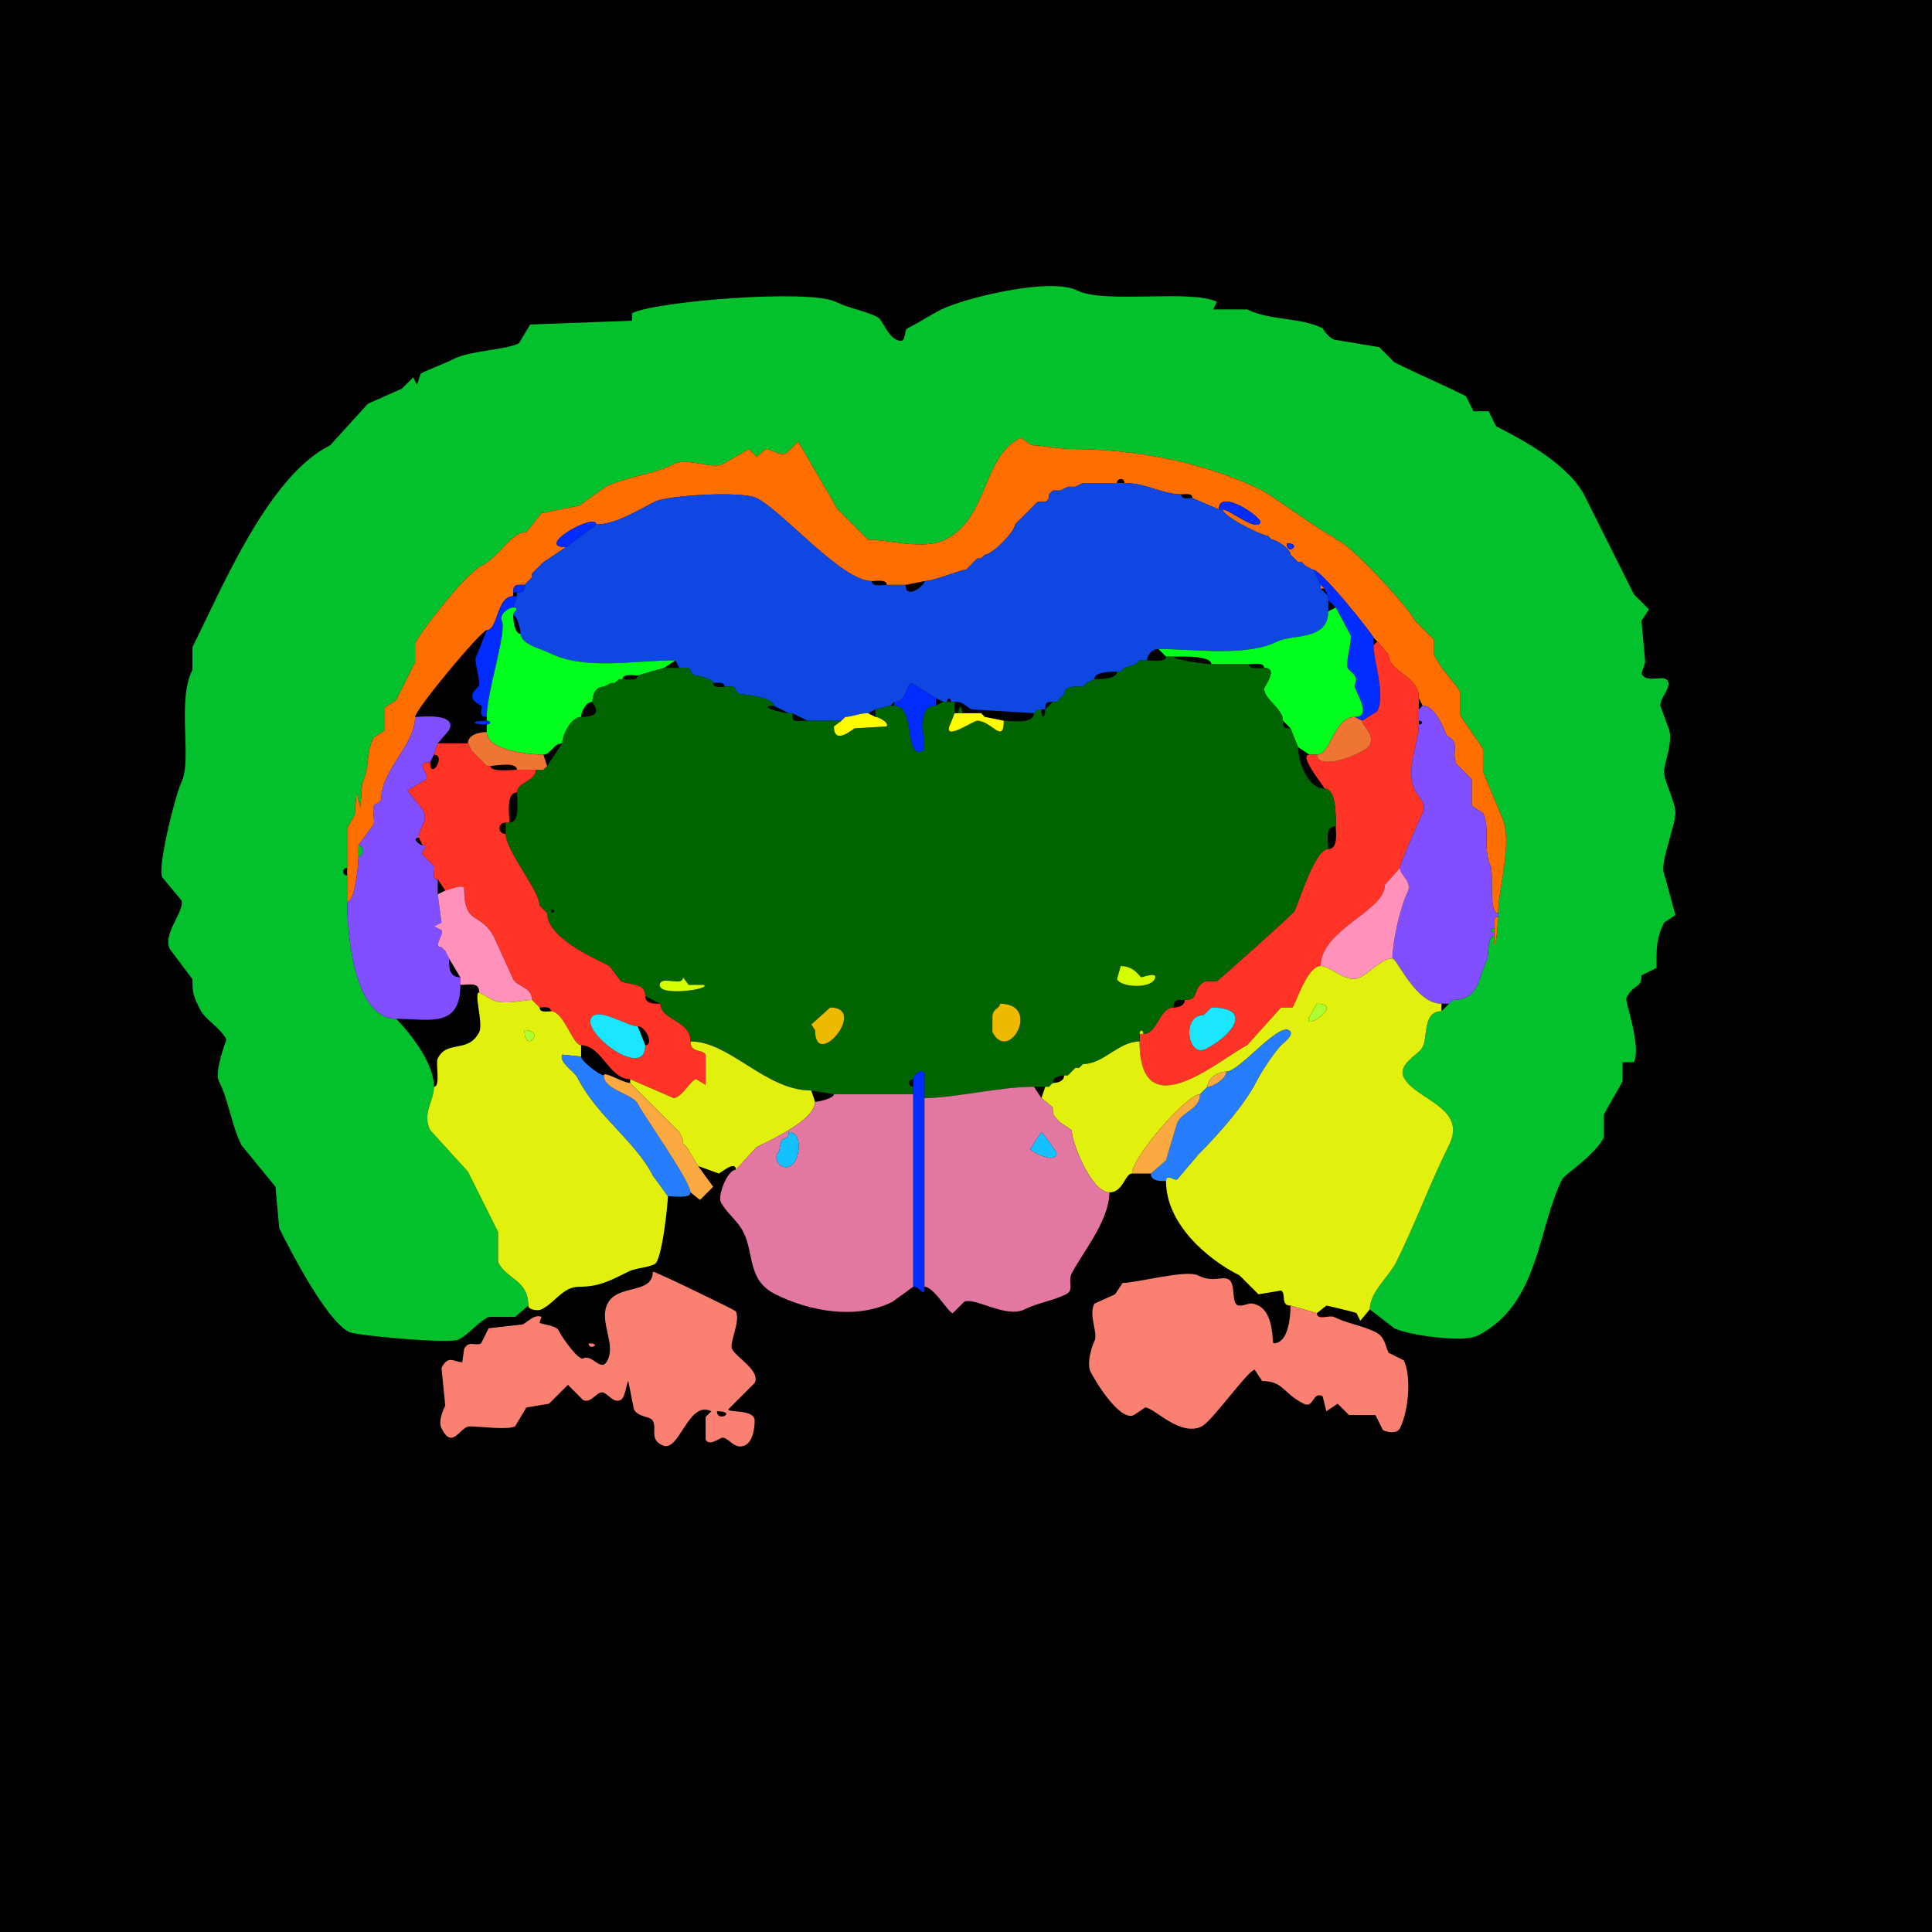 <?xml version="1.0" encoding="UTF-8"?>
<svg xmlns="http://www.w3.org/2000/svg" xmlns:xlink="http://www.w3.org/1999/xlink" width="430px" height="430px" viewBox="0 0 430 430" version="1.1">
<g id="surface1">
<rect x="0" y="0" width="430" height="430" style="fill:rgb(0%,0%,0%);fill-opacity:1;stroke:none;"/>
<path style=" stroke:none;fill-rule:nonzero;fill:rgb(1.176%,75.686%,17.647%);fill-opacity:1;" d="M 117.578 290.586 L 114.641 293.105 L 108.758 293.105 C 106.238 294.367 104.488 296.922 102.039 298.145 C 100.047 299.141 79.289 297.266 77.688 296.465 C 72.594 293.918 64.605 278.281 62.148 273.367 L 61.309 264.133 L 53.75 254.891 C 51.465 250.32 51.02 245.23 48.711 240.617 C 47.648 238.492 50.402 231.402 50.391 231.375 C 49.039 228.676 45.688 227.008 44.512 224.656 C 42.953 221.543 42.832 220.883 42.832 217.938 L 37.793 211.219 C 36.074 207.781 41.41 202.496 40.312 200.305 L 36.113 195.266 C 34.953 192.945 39.152 176.59 40.312 174.266 C 42.898 169.094 39.25 156.234 42.832 149.07 L 42.832 144.031 C 49.672 130.355 59.758 105.965 73.484 99.102 L 81.883 89.863 L 89.445 86.504 L 91.961 83.984 L 92.805 85.664 L 93.641 83.145 C 96.066 81.934 98.68 81.047 101.203 79.785 C 104.617 78.078 112.609 77.859 115.477 76.426 L 118 72.227 L 140.672 71.387 L 140.672 69.707 C 146.035 67.027 180.219 64.285 186.023 67.188 C 188.98 68.664 192.43 69.129 195.266 70.547 C 196.395 71.113 197.41 74.559 199.461 75.586 C 201.98 76.844 200.996 73.559 201.984 73.066 C 204.812 71.652 206.957 70.16 209.539 68.867 C 214.273 66.5 233.555 61.559 239.773 64.668 C 245.793 67.676 265.125 64.324 270.852 67.188 L 270.008 68.867 L 277.57 68.867 C 282.617 71.391 289.352 70.559 294.367 73.066 C 294.484 73.125 295.18 74.734 296.883 75.586 L 306.961 77.266 L 310.32 80.625 C 315.453 83.191 321.133 85.609 326.281 88.184 L 327.961 91.543 L 331.32 91.543 L 333 94.902 C 338.602 97.703 349.191 103.352 352.734 110.438 C 356.387 117.742 360.355 125.684 363.652 132.273 L 367.012 135.633 L 365.332 138.156 L 366.172 147.391 L 365.332 149.914 C 366.539 152.324 370.371 149.918 371.211 151.594 C 371.969 153.109 369.531 155.188 369.531 157.051 L 371.211 161.672 C 372.711 164.668 370.371 169.562 370.371 171.75 C 370.371 173.926 372.891 178.406 372.891 180.984 C 372.891 183.711 369.332 192.348 370.371 194.422 L 372.891 203.664 L 370.371 205.344 C 368.488 209.109 368.691 211.703 368.691 215.422 L 365.332 217.102 C 365.332 220.234 363.707 218.664 361.973 222.141 C 361.625 222.832 365.379 232.961 363.652 236.414 L 361.133 236.414 L 361.133 240.617 C 359.84 243.199 358.258 245.52 356.934 248.172 L 356.934 253.211 C 354.996 257.09 348.191 261.461 347.695 262.453 C 342.172 273.5 342.609 290.398 328.797 297.305 C 325.656 298.875 313.438 297.184 310.32 295.625 L 304.863 291.426 C 304.863 287.566 309.105 284.203 310.742 280.93 C 315.035 272.34 318.164 263.562 322.5 254.891 C 326.734 246.422 314.891 244.715 312.422 239.773 C 310.965 236.859 315.805 234.691 316.621 233.055 C 317.836 230.625 316.648 225.078 320.82 225.078 C 320.82 225.078 322.5 223.398 322.5 223.398 C 322.5 223.398 323.34 222.559 323.34 222.559 C 329.301 222.559 328.973 217.598 330.898 213.742 C 331.445 212.648 330.906 208.281 332.578 208.281 C 332.578 213.77 333.418 206.27 333.418 204.082 C 333.418 204.082 333.418 203.242 333.418 203.242 C 333.418 198.168 336.836 186.98 334.258 181.828 C 334.258 181.828 330.059 171.75 330.059 171.75 C 330.059 171.75 330.059 166.711 330.059 166.711 C 329.566 165.723 325.688 160.484 325.02 159.148 C 325.02 159.148 325.02 154.109 325.02 154.109 C 323.789 151.652 321.156 149.746 319.141 145.711 C 319.141 145.711 319.141 142.352 319.141 142.352 C 319.141 142.352 314.941 138.156 314.941 138.156 C 313.293 134.855 299.562 120.098 297.305 120.098 C 297.305 120.098 296.465 119.258 296.465 119.258 C 295.348 119.258 283.246 110.34 280.93 109.18 C 268.469 102.949 252.691 99.941 238.516 99.941 C 235.66 99.941 231.887 99.102 229.695 99.102 C 229.695 99.102 227.18 97.422 227.18 97.422 C 218.414 101.805 220.164 115.207 210.383 120.098 C 205.539 122.52 198.016 120.098 193.164 120.098 C 193.164 120.098 191.484 118.418 191.484 118.418 C 191.484 118.418 188.125 115.059 188.125 115.059 C 188.125 115.059 186.445 113.379 186.445 113.379 C 186.445 113.379 177.625 98.262 177.625 98.262 C 177.625 98.262 175.109 100.781 175.109 100.781 C 173.465 101.602 171.684 99.941 170.488 99.941 C 170.488 99.941 168.391 101.621 168.391 101.621 C 168.391 101.621 166.711 99.941 166.711 99.941 C 166.711 99.941 160.828 103.301 160.828 103.301 C 158.477 104.477 153.012 101.75 149.914 103.301 C 144.977 105.77 139.199 106.137 134.797 108.34 C 134.797 108.34 128.914 112.539 128.914 112.539 C 128.914 112.539 120.516 114.219 120.516 114.219 C 120.516 114.219 117.156 118.418 117.156 118.418 C 113.586 118.418 111.367 123.836 107.078 125.977 C 103.684 127.676 93.91 140.137 92.383 143.195 C 92.383 143.195 92.383 147.391 92.383 147.391 C 90.945 150.27 89.57 153.016 88.184 155.789 C 88.184 155.789 85.664 157.469 85.664 157.469 C 85.664 157.469 85.664 162.508 85.664 162.508 C 85.664 162.508 83.145 164.188 83.145 164.188 C 81.316 167.844 82.367 170.785 80.625 174.266 C 80.625 174.266 80.203 179.727 80.203 179.727 C 80.203 179.727 79.367 176.367 79.367 176.367 C 79.367 176.367 78.945 181.406 78.945 181.406 C 78.945 181.406 77.266 184.344 77.266 184.344 C 77.266 184.344 77.266 193.164 77.266 193.164 C 76.09 193.164 76.09 194.844 77.266 194.844 C 77.266 194.844 77.266 200.723 77.266 200.723 C 77.266 207.062 78.605 226.758 88.184 226.758 C 88.184 226.801 96.582 235.113 96.582 241.875 C 96.582 245.113 93.887 247.824 95.742 251.531 C 95.742 251.531 104.141 260.773 104.141 260.773 C 106.355 265.203 108.609 269.711 110.859 274.211 C 110.859 274.211 110.859 280.93 110.859 280.93 C 112.828 284.863 117.578 284.809 117.578 290.586 Z M 117.578 290.586 "/>
<path style=" stroke:none;fill-rule:evenodd;fill:rgb(100%,43.137%,0%);fill-opacity:1;" d="M 286.387 120.938 C 286.387 123.859 290.051 120.938 286.387 120.938 M 77.266 194.844 L 77.266 200.723 C 79.102 200.723 79.785 191.992 79.785 190.645 C 79.785 190.645 79.785 188.125 79.785 188.125 C 79.785 188.125 83.145 183.508 83.145 183.508 C 83.664 182.465 82.184 178.887 83.984 178.887 C 83.984 178.887 84.824 178.047 84.824 178.047 C 84.824 171.227 92.383 165.922 92.383 159.57 C 92.383 157.965 107.098 140.254 108.34 140.254 C 110.84 140.254 110.527 132.695 114.219 132.695 C 114.219 132.695 114.219 131.855 114.219 131.855 C 114.219 129.93 115.055 130.176 116.738 130.176 C 116.738 130.176 117.578 129.336 117.578 129.336 C 117.578 129.336 118.418 128.496 118.418 128.496 C 118.418 128.496 118.418 127.656 118.418 127.656 C 118.418 127.656 119.258 126.816 119.258 126.816 C 119.258 126.816 120.098 125.977 120.098 125.977 C 120.098 125.977 120.938 125.137 120.938 125.137 C 120.938 125.137 125.977 121.777 125.977 121.777 C 118.699 121.777 132.695 113.914 132.695 116.738 C 137 116.738 142.023 113.543 145.711 111.699 C 148.746 110.18 165.191 109.262 168.391 110.859 C 174.219 113.773 187.301 129.336 194.004 129.336 C 194.965 129.336 197.363 128.852 197.363 130.176 C 197.363 130.176 201.562 130.176 201.562 130.176 C 201.562 130.176 205.762 129.336 205.762 129.336 C 207.852 129.336 213.734 126.816 215 126.816 C 215 126.816 215.84 125.977 215.84 125.977 C 215.84 125.977 216.68 125.137 216.68 125.137 C 216.68 125.137 217.52 124.297 217.52 124.297 C 217.52 124.297 218.359 124.297 218.359 124.297 C 218.359 124.297 219.199 123.457 219.199 123.457 C 220.836 123.457 225.918 118.34 225.918 116.738 C 225.918 116.738 226.758 115.898 226.758 115.898 C 226.758 115.898 227.598 115.059 227.598 115.059 C 227.598 115.059 228.438 114.219 228.438 114.219 C 228.438 114.219 230.117 112.539 230.117 112.539 C 230.117 112.539 230.957 111.699 230.957 111.699 C 232.641 111.699 233.477 111.945 233.477 110.02 C 233.477 110.02 234.316 109.18 234.316 109.18 C 234.316 109.18 235.996 109.18 235.996 109.18 C 235.996 109.18 237.676 108.34 237.676 108.34 C 237.676 108.34 239.355 108.34 239.355 108.34 C 239.355 108.34 241.035 107.5 241.035 107.5 C 241.035 107.5 248.594 107.5 248.594 107.5 C 248.594 106.324 250.273 106.324 250.273 107.5 C 255.047 107.5 258.707 110.02 262.871 110.02 C 263.75 110.02 265.391 109.621 265.391 110.859 C 265.391 110.859 271.27 113.379 271.27 113.379 C 271.27 108.473 281.043 115.246 280.508 116.32 C 279.504 118.324 273.656 113.379 272.109 113.379 C 272.109 114.867 280.773 119.258 282.188 119.258 C 282.188 119.258 283.027 120.098 283.027 120.098 C 284.074 120.098 287.227 122.168 287.227 123.457 C 287.227 123.457 288.906 125.137 288.906 125.137 C 288.906 125.137 289.746 125.137 289.746 125.137 C 289.746 125.137 290.586 125.977 290.586 125.977 C 290.586 125.977 292.266 126.816 292.266 126.816 C 294.137 126.816 305.703 141.438 305.703 141.934 C 305.703 141.934 306.543 142.773 306.543 142.773 C 306.543 142.773 309.062 145.711 309.062 145.711 C 309.062 149.676 315.781 150.277 315.781 155.371 C 315.781 155.371 316.621 157.051 316.621 157.051 C 319.836 157.051 321.738 163.598 322.078 163.77 C 325.199 165.328 322.859 167.43 324.18 170.07 C 324.18 170.07 327.539 173.43 327.539 173.43 C 327.539 173.43 327.539 179.305 327.539 179.305 C 327.539 179.305 330.059 180.984 330.059 180.984 C 331.715 184.297 330.023 189.312 331.738 192.742 C 332.535 194.344 331.188 203.242 333.418 203.242 C 333.418 198.168 336.836 186.98 334.258 181.828 C 334.258 181.828 330.059 171.75 330.059 171.75 C 330.059 171.75 330.059 166.711 330.059 166.711 C 329.566 165.723 325.688 160.484 325.02 159.148 C 325.02 159.148 325.02 154.109 325.02 154.109 C 323.789 151.652 321.156 149.746 319.141 145.711 C 319.141 145.711 319.141 142.352 319.141 142.352 C 319.141 142.352 314.941 138.156 314.941 138.156 C 313.293 134.855 299.562 120.098 297.305 120.098 C 297.305 120.098 296.465 119.258 296.465 119.258 C 295.348 119.258 283.246 110.34 280.93 109.18 C 268.469 102.949 252.691 99.941 238.516 99.941 C 235.66 99.941 231.887 99.102 229.695 99.102 C 229.695 99.102 227.18 97.422 227.18 97.422 C 218.414 101.805 220.164 115.207 210.383 120.098 C 205.539 122.52 198.016 120.098 193.164 120.098 C 193.164 120.098 191.484 118.418 191.484 118.418 C 191.484 118.418 188.125 115.059 188.125 115.059 C 188.125 115.059 186.445 113.379 186.445 113.379 C 186.445 113.379 177.625 98.262 177.625 98.262 C 177.625 98.262 175.109 100.781 175.109 100.781 C 173.465 101.602 171.684 99.941 170.488 99.941 C 170.488 99.941 168.391 101.621 168.391 101.621 C 168.391 101.621 166.711 99.941 166.711 99.941 C 166.711 99.941 160.828 103.301 160.828 103.301 C 158.477 104.477 153.012 101.75 149.914 103.301 C 144.977 105.77 139.199 106.137 134.797 108.34 C 134.797 108.34 128.914 112.539 128.914 112.539 C 128.914 112.539 120.516 114.219 120.516 114.219 C 120.516 114.219 117.156 118.418 117.156 118.418 C 113.586 118.418 111.367 123.836 107.078 125.977 C 103.684 127.676 93.91 140.137 92.383 143.195 C 92.383 143.195 92.383 147.391 92.383 147.391 C 90.945 150.27 89.57 153.016 88.184 155.789 C 88.184 155.789 85.664 157.469 85.664 157.469 C 85.664 157.469 85.664 162.508 85.664 162.508 C 85.664 162.508 83.145 164.188 83.145 164.188 C 81.316 167.844 82.367 170.785 80.625 174.266 C 80.625 174.266 80.203 179.727 80.203 179.727 C 80.203 179.727 79.367 176.367 79.367 176.367 C 79.367 176.367 78.945 181.406 78.945 181.406 C 78.945 181.406 77.266 184.344 77.266 184.344 C 77.266 184.344 77.266 193.164 77.266 193.164 C 77.266 193.164 77.266 194.844 77.266 194.844 Z M 77.266 194.844 "/>
<path style=" stroke:none;fill-rule:nonzero;fill:rgb(5.49%,27.843%,88.627%);fill-opacity:1;" d="M 179.727 160.41 L 187.285 160.41 C 187.285 160.41 188.125 159.57 188.125 159.57 C 189.438 159.57 191.379 158.73 193.164 158.73 C 193.164 158.73 194.844 157.891 194.844 157.891 C 194.844 157.891 198.203 157.051 198.203 157.051 C 198.203 157.051 199.043 156.211 199.043 156.211 C 202.008 156.211 201.426 152.711 202.82 152.012 C 202.82 152.012 208.281 155.371 208.281 155.371 C 208.281 155.371 209.961 156.211 209.961 156.211 C 209.961 156.211 210.801 156.211 210.801 156.211 C 210.801 155.215 211.641 155.215 211.641 156.211 C 211.641 156.211 212.48 156.211 212.48 156.211 C 214.668 156.211 214.496 157.008 216.258 157.891 C 216.258 157.891 230.117 158.73 230.117 158.73 C 230.117 158.73 230.957 157.891 230.957 157.891 C 230.957 157.891 231.797 157.891 231.797 157.891 C 231.797 157.891 232.637 157.891 232.637 157.891 C 232.637 156.422 232.848 156.211 234.316 156.211 C 234.316 156.211 235.156 156.211 235.156 156.211 C 235.156 156.211 235.996 155.371 235.996 155.371 C 235.996 155.371 236.836 154.531 236.836 154.531 C 236.836 152.465 239.672 152.852 241.035 152.852 C 241.035 152.852 241.875 152.012 241.875 152.012 C 241.875 152.012 243.555 151.172 243.555 151.172 C 243.555 149.496 247.23 149.492 248.594 149.492 C 248.594 149.492 249.434 149.492 249.434 149.492 C 249.434 149.492 250.273 148.652 250.273 148.652 C 250.273 148.652 252.793 147.812 252.793 147.812 C 252.793 147.812 253.633 146.973 253.633 146.973 C 253.633 146.973 255.312 146.973 255.312 146.973 C 255.312 145.582 256.539 144.453 257.832 144.453 C 266.031 144.453 277.367 146.234 284.289 142.773 C 287.625 141.105 295.625 142.672 295.625 136.055 C 295.625 136.055 295.625 133.535 295.625 133.535 C 295.625 133.535 295.625 132.695 295.625 132.695 C 295.625 132.695 293.945 131.016 293.945 131.016 C 293.945 131.016 293.945 130.176 293.945 130.176 C 293.945 130.176 292.266 126.816 292.266 126.816 C 292.266 126.816 290.586 125.977 290.586 125.977 C 290.586 125.977 289.746 125.137 289.746 125.137 C 289.746 125.137 288.906 125.137 288.906 125.137 C 288.906 125.137 287.227 123.457 287.227 123.457 C 287.227 122.168 284.074 120.098 283.027 120.098 C 283.027 120.098 282.188 119.258 282.188 119.258 C 280.773 119.258 272.109 114.867 272.109 113.379 C 272.109 113.379 271.27 113.379 271.27 113.379 C 271.27 113.379 265.391 110.859 265.391 110.859 C 264.512 110.859 262.871 111.258 262.871 110.02 C 258.707 110.02 255.047 107.5 250.273 107.5 C 250.273 107.5 248.594 107.5 248.594 107.5 C 248.594 107.5 241.035 107.5 241.035 107.5 C 241.035 107.5 239.355 108.34 239.355 108.34 C 239.355 108.34 237.676 108.34 237.676 108.34 C 237.676 108.34 235.996 109.18 235.996 109.18 C 235.996 109.18 234.316 109.18 234.316 109.18 C 234.316 109.18 233.477 110.02 233.477 110.02 C 233.477 111.945 232.641 111.699 230.957 111.699 C 230.957 111.699 230.117 112.539 230.117 112.539 C 230.117 112.539 228.438 114.219 228.438 114.219 C 228.438 114.219 227.598 115.059 227.598 115.059 C 227.598 115.059 226.758 115.898 226.758 115.898 C 226.758 115.898 225.918 116.738 225.918 116.738 C 225.918 118.34 220.836 123.457 219.199 123.457 C 219.199 123.457 218.359 124.297 218.359 124.297 C 218.359 124.297 217.52 124.297 217.52 124.297 C 217.52 124.297 216.68 125.137 216.68 125.137 C 216.68 125.137 215.84 125.977 215.84 125.977 C 215.84 125.977 215 126.816 215 126.816 C 213.734 126.816 207.852 129.336 205.762 129.336 C 205.762 130.375 201.562 133.586 201.562 130.176 C 201.562 130.176 197.363 130.176 197.363 130.176 C 196.402 130.176 194.004 130.66 194.004 129.336 C 187.301 129.336 174.219 113.773 168.391 110.859 C 165.191 109.262 148.746 110.18 145.711 111.699 C 142.023 113.543 137 116.738 132.695 116.738 C 132.695 116.738 125.977 121.777 125.977 121.777 C 125.977 121.777 120.938 125.137 120.938 125.137 C 120.938 125.137 120.098 125.977 120.098 125.977 C 120.098 125.977 119.258 126.816 119.258 126.816 C 119.258 126.816 118.418 127.656 118.418 127.656 C 118.418 127.656 118.418 128.496 118.418 128.496 C 118.418 128.496 117.578 129.336 117.578 129.336 C 117.578 129.336 116.738 130.176 116.738 130.176 C 116.738 131.645 116.527 131.855 115.059 131.855 C 115.059 131.855 115.059 132.695 115.059 132.695 C 115.059 132.695 114.219 135.215 114.219 135.215 C 115.84 135.215 114.219 136.191 114.219 136.895 C 115.07 136.895 115.898 140.219 115.898 141.094 C 115.898 143.387 120.504 144.445 122.195 145.293 C 130.145 149.266 140.805 146.973 150.332 146.973 C 150.332 146.973 151.172 148.652 151.172 148.652 C 152.051 148.652 153.691 148.254 153.691 149.492 C 153.691 149.492 154.531 150.332 154.531 150.332 C 155.406 150.332 158.73 151.16 158.73 152.012 C 159.609 152.012 161.25 151.613 161.25 152.852 C 162.129 152.852 163.77 152.453 163.77 153.691 C 163.77 153.691 164.609 154.531 164.609 154.531 C 166.227 154.531 172.168 155.242 172.168 157.051 C 172.168 157.051 175.527 158.73 175.527 158.73 C 175.527 158.73 176.367 158.73 176.367 158.73 C 176.367 158.73 179.727 160.41 179.727 160.41 Z M 179.727 160.41 "/>
<path style=" stroke:none;fill-rule:nonzero;fill:rgb(0.784%,17.255%,100%);fill-opacity:1;" d="M 271.27 113.379 L 272.109 113.379 C 273.656 113.379 279.504 118.324 280.508 116.32 C 281.043 115.246 271.27 108.473 271.27 113.379 Z M 271.27 113.379 "/>
<path style=" stroke:none;fill-rule:nonzero;fill:rgb(0.784%,17.255%,100%);fill-opacity:1;" d="M 132.695 116.738 L 125.977 121.777 C 118.699 121.777 132.695 113.914 132.695 116.738 Z M 132.695 116.738 "/>
<path style=" stroke:none;fill-rule:nonzero;fill:rgb(0.784%,17.255%,100%);fill-opacity:1;" d="M 286.387 120.938 C 286.387 123.859 290.051 120.938 286.387 120.938 Z M 286.387 120.938 "/>
<path style=" stroke:none;fill-rule:nonzero;fill:rgb(0.784%,17.255%,100%);fill-opacity:1;" d="M 120.098 125.977 L 119.258 126.816 C 119.258 126.816 120.098 125.977 120.098 125.977 Z M 120.098 125.977 "/>
<path style=" stroke:none;fill-rule:nonzero;fill:rgb(0.784%,17.255%,100%);fill-opacity:1;" d="M 301.504 159.57 L 303.184 160.41 C 303.184 160.41 306.543 158.312 306.543 158.312 C 308.434 154.531 305.703 147.191 305.703 143.613 C 305.703 143.613 305.703 141.934 305.703 141.934 C 305.703 141.438 294.137 126.816 292.266 126.816 C 292.266 126.816 293.945 130.176 293.945 130.176 C 293.945 130.176 294.785 131.016 294.785 131.016 C 294.785 131.016 295.625 132.695 295.625 132.695 C 295.625 132.695 295.625 133.535 295.625 133.535 C 295.625 133.535 297.305 135.215 297.305 135.215 C 297.305 135.215 300.664 141.516 300.664 141.516 C 300.664 143.539 299.824 145.98 299.824 148.234 C 299.824 149.574 302.746 149.949 301.504 152.43 C 301.082 153.273 305.832 159.57 301.504 159.57 Z M 301.504 159.57 "/>
<path style=" stroke:none;fill-rule:nonzero;fill:rgb(0.784%,17.255%,100%);fill-opacity:1;" d="M 118.418 128.496 L 117.578 129.336 C 117.578 129.336 118.418 128.496 118.418 128.496 Z M 118.418 128.496 "/>
<path style=" stroke:none;fill-rule:nonzero;fill:rgb(0.784%,17.255%,100%);fill-opacity:1;" d="M 114.219 131.855 L 115.059 131.855 C 116.527 131.855 116.738 131.645 116.738 130.176 C 115.055 130.176 114.219 129.93 114.219 131.855 Z M 114.219 131.855 "/>
<path style=" stroke:none;fill-rule:nonzero;fill:rgb(100%,43.137%,0%);fill-opacity:1;" d="M 293.945 131.016 L 294.785 131.016 C 294.785 131.016 293.945 130.176 293.945 130.176 C 293.945 130.176 293.945 131.016 293.945 131.016 Z M 293.945 131.016 "/>
<path style=" stroke:none;fill-rule:nonzero;fill:rgb(0.784%,17.255%,100%);fill-opacity:1;" d="M 108.34 140.254 L 105.82 146.555 C 105.82 148.031 106.66 150.742 106.66 152.43 C 106.66 153.148 102.898 154.961 107.078 157.051 C 107.625 157.324 106.098 159.57 108.34 159.57 C 108.34 153.941 112.891 140.535 111.699 138.156 C 111.027 136.812 113.172 135.215 114.219 135.215 C 114.219 135.215 115.059 132.695 115.059 132.695 C 115.059 132.695 114.219 132.695 114.219 132.695 C 110.527 132.695 110.84 140.254 108.34 140.254 Z M 108.34 140.254 "/>
<path style=" stroke:none;fill-rule:nonzero;fill:rgb(0%,100%,11.373%);fill-opacity:1;" d="M 125.137 165.449 C 123.152 165.449 122.574 167.969 120.938 167.969 C 118.664 167.969 108.34 167.223 108.34 162.93 C 108.34 162.93 108.34 161.25 108.34 161.25 C 109.336 161.25 109.336 160.41 108.34 160.41 C 108.34 160.41 108.34 159.57 108.34 159.57 C 108.34 153.941 112.891 140.535 111.699 138.156 C 111.027 136.812 113.172 135.215 114.219 135.215 C 115.84 135.215 114.219 136.191 114.219 136.895 C 114.219 138.09 114.523 141.094 115.898 141.094 C 115.898 143.387 120.504 144.445 122.195 145.293 C 130.145 149.266 140.805 146.973 150.332 146.973 C 150.332 146.973 147.812 148.652 147.812 148.652 C 147.812 148.652 141.934 150.332 141.934 150.332 C 140.973 150.332 138.574 149.848 138.574 151.172 C 138.574 151.172 137.734 151.172 137.734 151.172 C 137.734 151.172 136.895 152.012 136.895 152.012 C 136.895 152.012 136.055 152.012 136.055 152.012 C 136.055 152.012 134.375 152.852 134.375 152.852 C 132.613 152.852 131.855 154.48 131.855 156.211 C 130.418 156.211 129.336 158.371 129.336 159.57 C 127.086 159.57 125.137 163.645 125.137 165.449 Z M 125.137 165.449 "/>
<path style=" stroke:none;fill-rule:nonzero;fill:rgb(0%,100%,11.373%);fill-opacity:1;" d="M 291.426 167.969 L 293.105 167.969 C 296.195 167.969 296.906 159.57 301.504 159.57 C 305.832 159.57 301.082 153.273 301.504 152.43 C 302.746 149.949 299.824 149.574 299.824 148.234 C 299.824 145.98 300.664 143.539 300.664 141.516 C 300.664 141.516 297.305 135.215 297.305 135.215 C 297.305 135.215 295.625 136.055 295.625 136.055 C 295.625 142.672 287.625 141.105 284.289 142.773 C 277.367 146.234 266.031 144.453 257.832 144.453 C 257.832 144.453 259.512 146.133 259.512 146.133 C 259.512 146.133 261.191 146.133 261.191 146.133 C 262.914 146.133 269.59 145.844 269.59 147.812 C 269.59 147.812 277.988 147.812 277.988 147.812 C 278.949 147.812 281.348 147.328 281.348 148.652 C 284.707 148.652 281.348 152.828 281.348 153.273 C 281.348 155.723 285.547 157.648 285.547 160.41 C 285.547 160.41 287.227 162.09 287.227 162.09 C 287.227 162.09 288.906 166.289 288.906 166.289 C 288.906 166.289 291.426 167.969 291.426 167.969 Z M 291.426 167.969 "/>
<path style=" stroke:none;fill-rule:evenodd;fill:rgb(100%,20.392%,15.294%);fill-opacity:1;" d="M 253.633 230.117 L 254.473 230.117 C 257.633 230.117 258.012 224.238 261.191 224.238 C 262.23 224.238 263.711 223.883 263.711 222.559 C 267.242 222.559 264.973 220.039 268.328 218.359 C 268.328 218.359 270.852 218.359 270.852 218.359 C 271.27 218.148 287.754 203.445 288.066 202.82 C 289.277 200.402 292.617 188.965 295.625 188.965 C 297.891 188.965 297.305 185.391 297.305 183.926 C 297.305 181.949 297.496 175.527 294.785 175.527 C 294.785 175.09 288.836 167.969 291.426 167.969 C 291.426 167.969 293.105 167.969 293.105 167.969 C 293.105 171.871 303.98 167.641 304.863 165.867 C 306.074 163.445 303.184 161.66 303.184 160.41 C 303.184 160.41 306.543 158.312 306.543 158.312 C 308.434 154.531 305.703 147.191 305.703 143.613 C 305.703 143.613 306.543 142.773 306.543 142.773 C 306.543 142.773 309.062 145.711 309.062 145.711 C 309.062 149.676 315.781 150.277 315.781 155.371 C 315.781 155.371 315.781 157.891 315.781 157.891 C 315.781 157.891 315.781 160.41 315.781 160.41 C 315.781 160.41 315.781 161.25 315.781 161.25 C 315.781 165.629 312.621 171.305 314.941 175.945 C 315.68 177.418 317.699 178.832 316.621 180.984 C 315.859 182.508 311.582 192.105 311.582 193.164 C 311.582 193.164 308.223 196.945 308.223 196.945 C 308.223 202.816 293.945 206.879 293.945 215 C 290.844 215 288.215 223.953 287.648 224.238 C 287.648 224.238 285.125 224.238 285.125 224.238 C 285.125 224.238 277.57 232.637 277.57 232.637 C 271.637 235.602 253.633 251.66 253.633 231.797 C 253.633 231.797 253.633 230.117 253.633 230.117 M 268.75 225.078 L 267.91 225.918 C 262.895 225.918 264.328 235.477 268.328 233.477 C 274.254 230.516 279.094 224.238 269.59 224.238 C 269.59 224.238 268.75 225.078 268.75 225.078 Z M 268.75 225.078 "/>
<path style=" stroke:none;fill-rule:evenodd;fill:rgb(0%,39.216%,0%);fill-opacity:1;" d="M 184.766 224.238 L 180.566 228.016 L 181.406 229.277 C 181.406 238.527 193.352 224.238 184.766 224.238 M 222.559 223.398 C 222.559 224.535 220.879 224.375 220.879 226.336 L 220.879 229.695 C 224.473 236.883 231.969 223.398 222.559 223.398 M 152.012 217.52 C 152.012 219.582 147.691 217.34 146.973 218.781 C 145.34 222.047 158.598 220.184 156.633 219.199 L 153.273 219.199 L 152.012 217.52 M 249.434 215 L 248.594 217.938 C 249.508 219.77 255.918 220.086 256.992 217.938 C 257.91 216.102 254.293 217.52 254.055 217.52 C 253.699 217.52 252.527 215 249.434 215 M 122.617 202.402 C 122.617 204.023 124.238 202.402 122.617 202.402 M 185.605 243.555 C 192.25 243.555 196.73 243.555 203.242 243.555 C 203.242 243.555 203.242 241.875 203.242 241.875 C 202.066 241.875 202.066 240.195 203.242 240.195 C 203.242 239.336 205.094 237.598 205.762 238.938 C 205.762 238.938 205.762 244.395 205.762 244.395 C 212.336 244.395 222.418 241.875 230.117 241.875 C 230.117 241.875 232.637 241.875 232.637 241.875 C 232.637 241.875 233.477 241.875 233.477 241.875 C 233.477 241.875 234.316 241.035 234.316 241.035 C 234.316 239.711 235.797 239.355 236.836 239.355 C 236.836 239.355 237.676 239.355 237.676 239.355 C 237.676 239.355 238.516 238.516 238.516 238.516 C 238.516 238.516 239.355 237.676 239.355 237.676 C 239.355 237.676 240.195 237.676 240.195 237.676 C 240.195 237.676 241.035 236.836 241.035 236.836 C 245.656 236.836 248.914 231.797 253.633 231.797 C 253.633 231.797 253.633 230.117 253.633 230.117 C 253.633 229.121 254.473 229.121 254.473 230.117 C 257.633 230.117 258.012 224.238 261.191 224.238 C 261.191 222.312 262.027 222.559 263.711 222.559 C 267.242 222.559 264.973 220.039 268.328 218.359 C 268.328 218.359 270.852 218.359 270.852 218.359 C 271.27 218.148 287.754 203.445 288.066 202.82 C 289.277 200.402 292.617 188.965 295.625 188.965 C 295.625 186.926 294.766 183.926 297.305 183.926 C 297.305 181.949 297.496 175.527 294.785 175.527 C 291.145 175.527 288.906 169.703 288.906 166.289 C 288.906 166.289 287.227 162.09 287.227 162.09 C 285.758 162.09 285.547 161.879 285.547 160.41 C 285.547 157.648 281.348 155.723 281.348 153.273 C 281.348 152.828 284.707 148.652 281.348 148.652 C 280.387 148.652 277.988 149.137 277.988 147.812 C 277.988 147.812 269.59 147.812 269.59 147.812 C 268.539 147.812 261.191 146.91 261.191 146.133 C 261.191 146.133 259.512 146.133 259.512 146.133 C 259.512 147.512 256.352 146.973 255.312 146.973 C 255.312 146.973 253.633 146.973 253.633 146.973 C 253.633 146.973 252.793 147.812 252.793 147.812 C 252.793 147.812 250.273 148.652 250.273 148.652 C 250.273 148.652 249.434 149.492 249.434 149.492 C 249.434 149.492 248.594 149.492 248.594 149.492 C 248.594 151.168 244.918 151.172 243.555 151.172 C 243.555 151.172 241.875 152.012 241.875 152.012 C 241.875 152.012 241.035 152.852 241.035 152.852 C 239.672 152.852 236.836 152.465 236.836 154.531 C 236.836 154.531 235.996 155.371 235.996 155.371 C 235.996 155.371 235.156 156.211 235.156 156.211 C 235.156 156.211 234.316 156.211 234.316 156.211 C 234.316 156.211 232.637 157.891 232.637 157.891 C 232.637 159.734 231.797 160.301 231.797 157.891 C 231.797 157.891 230.957 157.891 230.957 157.891 C 230.957 157.891 230.117 158.73 230.117 158.73 C 230.117 161.242 225.035 160.41 223.398 160.41 C 223.398 165.816 220.66 160.41 217.52 160.41 C 216.516 160.41 209.277 165.559 211.641 160.828 C 211.641 160.828 212.48 158.73 212.48 158.73 C 212.48 158.73 212.48 156.211 212.48 156.211 C 212.48 156.211 211.641 156.211 211.641 156.211 C 211.641 156.211 210.801 156.211 210.801 156.211 C 210.801 156.211 209.961 156.211 209.961 156.211 C 209.961 156.211 208.281 157.051 208.281 157.051 C 203.102 157.051 206.688 166.457 205.344 167.129 C 201.172 169.215 203.973 157.051 199.043 157.051 C 199.043 157.051 198.203 157.051 198.203 157.051 C 198.203 157.051 194.844 157.891 194.844 157.891 C 194.844 157.891 194.844 159.57 194.844 159.57 C 195.48 159.57 197.84 160.719 197.363 161.672 C 197.363 161.672 190.227 162.09 190.227 162.09 C 189.586 162.41 185.605 165.941 185.605 161.672 C 185.605 161.672 187.285 160.41 187.285 160.41 C 187.285 160.41 179.727 160.41 179.727 160.41 C 176.645 160.41 176.367 160.996 176.367 158.73 C 176.367 158.73 175.527 158.73 175.527 158.73 C 173.738 158.73 168.348 157.051 172.168 157.051 C 172.168 155.242 166.227 154.531 164.609 154.531 C 164.609 154.531 163.77 153.691 163.77 153.691 C 163.77 152.453 162.129 152.852 161.25 152.852 C 160.371 152.852 158.73 153.25 158.73 152.012 C 158.73 151.16 155.406 150.332 154.531 150.332 C 154.531 150.332 153.691 149.492 153.691 149.492 C 153.691 148.254 152.051 148.652 151.172 148.652 C 151.172 148.652 147.812 148.652 147.812 148.652 C 147.812 148.652 141.934 150.332 141.934 150.332 C 141.934 151.656 139.535 151.172 138.574 151.172 C 138.574 151.172 137.734 151.172 137.734 151.172 C 137.734 151.172 136.895 152.012 136.895 152.012 C 136.895 152.012 136.055 152.012 136.055 152.012 C 136.055 152.012 134.375 152.852 134.375 152.852 C 132.613 152.852 131.855 154.48 131.855 156.211 C 131.855 156.605 134.848 159.57 129.336 159.57 C 127.086 159.57 125.137 163.645 125.137 165.449 C 125.137 165.449 121.777 170.488 121.777 170.488 C 121.777 170.488 120.938 171.328 120.938 171.328 C 120.938 171.328 119.258 171.328 119.258 171.328 C 119.258 173.926 115.059 174.07 115.059 176.367 C 115.059 178.004 115.891 183.086 113.379 183.086 C 113.379 183.086 112.539 183.086 112.539 183.086 C 112.539 183.086 112.539 185.605 112.539 185.605 C 112.539 189.34 120.098 198.277 120.098 201.562 C 120.098 201.562 121.777 203.242 121.777 203.242 C 121.777 208.625 131.605 212.984 135.633 215 C 135.633 215 138.156 218.359 138.156 218.359 C 140.098 219.332 143.613 218.613 143.613 221.719 C 143.613 221.719 146.973 223.398 146.973 223.398 C 146.973 227.121 153.691 227.023 153.691 231.797 C 162.492 231.797 170.305 242.715 180.566 242.715 C 180.566 242.715 185.605 243.555 185.605 243.555 Z M 185.605 243.555 "/>
<path style=" stroke:none;fill-rule:nonzero;fill:rgb(0.784%,17.255%,100%);fill-opacity:1;" d="M 199.043 157.051 C 203.973 157.051 201.172 169.215 205.344 167.129 C 206.688 166.457 203.102 157.051 208.281 157.051 C 208.281 157.051 208.281 155.371 208.281 155.371 C 208.281 155.371 202.82 152.012 202.82 152.012 C 201.426 152.711 202.008 156.211 199.043 156.211 C 199.043 156.211 199.043 157.051 199.043 157.051 Z M 199.043 157.051 "/>
<path style=" stroke:none;fill-rule:nonzero;fill:rgb(0%,39.216%,0%);fill-opacity:1;" d="M 213.32 158.73 L 214.16 158.73 C 214.16 156.871 213.32 156.871 213.32 158.73 Z M 213.32 158.73 "/>
<path style=" stroke:none;fill-rule:nonzero;fill:rgb(50.588%,30.98%,100%);fill-opacity:1;" d="M 320.82 223.398 L 322.5 223.398 C 322.5 223.398 323.34 222.559 323.34 222.559 C 329.301 222.559 328.973 217.598 330.898 213.742 C 331.445 212.648 330.906 208.281 332.578 208.281 C 332.578 208.281 332.578 207.441 332.578 207.441 C 331.582 207.441 331.582 206.602 332.578 206.602 C 332.578 205.723 332.18 204.082 333.418 204.082 C 333.418 204.082 333.418 203.242 333.418 203.242 C 331.188 203.242 332.535 194.344 331.738 192.742 C 330.023 189.312 331.715 184.297 330.059 180.984 C 330.059 180.984 327.539 179.305 327.539 179.305 C 327.539 179.305 327.539 173.43 327.539 173.43 C 327.539 173.43 324.18 170.07 324.18 170.07 C 322.859 167.43 325.199 165.328 322.078 163.77 C 321.738 163.598 319.836 157.051 316.621 157.051 C 316.621 157.051 315.781 157.891 315.781 157.891 C 315.781 157.891 315.781 160.41 315.781 160.41 C 316.777 160.41 316.777 161.25 315.781 161.25 C 315.781 165.629 312.621 171.305 314.941 175.945 C 315.68 177.418 317.699 178.832 316.621 180.984 C 315.859 182.508 311.582 192.105 311.582 193.164 C 311.582 194.801 314.461 196.223 313.262 198.625 C 311.621 201.902 309.902 209.715 309.902 213.32 C 310.973 213.32 315.027 223.398 320.82 223.398 Z M 320.82 223.398 "/>
<path style=" stroke:none;fill-rule:nonzero;fill:rgb(50.588%,30.98%,100%);fill-opacity:1;" d="M 102.461 219.199 C 102.461 228.984 95.445 226.758 88.184 226.758 C 78.605 226.758 77.266 207.062 77.266 200.723 C 79.102 200.723 79.785 191.992 79.785 190.645 C 81.035 190.645 81.035 188.125 79.785 188.125 C 79.785 188.125 83.145 183.508 83.145 183.508 C 83.664 182.465 82.184 178.887 83.984 178.887 C 83.984 178.887 84.824 178.047 84.824 178.047 C 84.824 171.227 92.383 165.922 92.383 159.57 C 93.164 159.57 101.934 158.52 99.941 162.508 C 99.941 162.508 97.422 165.449 97.422 165.449 C 97.422 165.449 96.582 167.969 96.582 167.969 C 96.582 167.969 95.742 169.648 95.742 169.648 C 92.066 169.648 95.582 172.07 94.902 173.43 C 94.902 173.43 90.703 175.945 90.703 175.945 C 90.703 175.945 94.062 180.148 94.062 180.148 C 95.574 183.172 93.223 183.719 93.223 186.445 C 91.52 186.445 93.309 188.125 94.062 188.125 C 95.867 188.125 93.605 189.309 94.062 190.227 C 94.062 190.227 96.582 192.742 96.582 192.742 C 97.02 193.621 95.785 195.684 97.422 195.684 C 97.422 195.684 97.422 199.043 97.422 199.043 C 97.422 199.043 98.262 205.344 98.262 205.344 C 98.262 205.344 96.582 206.18 96.582 206.18 C 96.582 206.18 98.262 207.023 98.262 207.023 C 98.832 208.164 96.219 210.801 98.262 210.801 C 98.262 210.801 99.102 211.641 99.102 211.641 C 99.102 211.641 99.941 213.32 99.941 213.32 C 99.941 215.312 99.957 217.52 102.461 217.52 C 102.461 217.52 102.461 219.199 102.461 219.199 Z M 102.461 219.199 "/>
<path style=" stroke:none;fill-rule:nonzero;fill:rgb(100%,98.824%,0%);fill-opacity:1;" d="M 194.844 159.57 C 195.48 159.57 197.84 160.719 197.363 161.672 L 190.227 162.09 C 189.586 162.41 185.605 165.941 185.605 161.672 L 187.285 160.41 C 187.285 160.41 188.125 159.57 188.125 159.57 C 189.438 159.57 191.379 158.73 193.164 158.73 C 193.164 158.73 194.844 159.57 194.844 159.57 Z M 194.844 159.57 "/>
<path style=" stroke:none;fill-rule:nonzero;fill:rgb(100%,98.824%,0%);fill-opacity:1;" d="M 219.199 159.57 L 223.398 160.41 C 223.398 165.816 220.66 160.41 217.52 160.41 C 216.516 160.41 209.277 165.559 211.641 160.828 C 211.641 160.828 212.48 158.73 212.48 158.73 C 212.48 158.73 213.32 158.73 213.32 158.73 C 213.32 158.73 214.16 158.73 214.16 158.73 C 214.16 158.73 218.359 158.73 218.359 158.73 C 218.359 158.73 219.199 159.57 219.199 159.57 Z M 219.199 159.57 "/>
<path style=" stroke:none;fill-rule:nonzero;fill:rgb(0%,39.216%,0%);fill-opacity:1;" d="M 218.359 158.73 L 219.199 159.57 C 219.199 159.57 218.359 158.73 218.359 158.73 Z M 218.359 158.73 "/>
<path style=" stroke:none;fill-rule:nonzero;fill:rgb(93.333%,45.882%,20%);fill-opacity:1;" d="M 303.184 160.41 C 303.184 161.66 306.074 163.445 304.863 165.867 C 303.98 167.641 293.105 171.871 293.105 167.969 C 296.195 167.969 296.906 159.57 301.504 159.57 C 301.504 159.57 303.184 160.41 303.184 160.41 Z M 303.184 160.41 "/>
<path style=" stroke:none;fill-rule:nonzero;fill:rgb(0.784%,17.255%,100%);fill-opacity:1;" d="M 108.34 160.41 C 109.336 160.41 109.336 161.25 108.34 161.25 C 104.742 161.25 104.742 160.41 108.34 160.41 Z M 108.34 160.41 "/>
<path style=" stroke:none;fill-rule:nonzero;fill:rgb(93.333%,45.882%,20%);fill-opacity:1;" d="M 119.258 171.328 L 120.938 171.328 C 120.938 171.328 121.777 170.488 121.777 170.488 C 121.777 170.488 120.938 167.969 120.938 167.969 C 118.664 167.969 108.34 167.223 108.34 162.93 C 106.855 162.93 104.141 163.441 104.141 165.449 C 104.141 165.449 104.98 167.129 104.98 167.129 C 104.98 167.129 108.34 170.488 108.34 170.488 C 108.34 170.488 109.18 170.488 109.18 170.488 C 109.766 170.488 115.059 169.414 115.059 171.328 C 115.059 171.328 119.258 171.328 119.258 171.328 Z M 119.258 171.328 "/>
<path style=" stroke:none;fill-rule:evenodd;fill:rgb(100%,20.392%,15.294%);fill-opacity:1;" d="M 129.336 232.637 C 133.93 232.637 135.594 240.195 140.254 240.195 C 140.254 240.195 149.914 244.395 149.914 244.395 C 151.73 244.395 153.848 240.195 154.953 240.195 C 154.953 240.195 157.051 241.453 157.051 241.453 C 157.051 241.453 157.051 234.734 157.051 234.734 C 156.398 233.43 153.691 234.477 153.691 231.797 C 153.691 227.023 146.973 227.121 146.973 223.398 C 145.742 223.398 143.613 223.488 143.613 221.719 C 143.613 218.613 140.098 219.332 138.156 218.359 C 138.156 218.359 135.633 215 135.633 215 C 131.605 212.984 121.777 208.625 121.777 203.242 C 121.777 203.242 120.098 201.562 120.098 201.562 C 120.098 198.277 112.539 189.34 112.539 185.605 C 110.691 185.605 110.691 183.086 112.539 183.086 C 112.539 183.086 113.379 183.086 113.379 183.086 C 113.379 181.449 112.547 176.367 115.059 176.367 C 115.059 174.07 119.258 173.926 119.258 171.328 C 119.258 171.328 115.059 171.328 115.059 171.328 C 113.879 171.328 109.18 171.93 109.18 170.488 C 109.18 170.488 108.34 170.488 108.34 170.488 C 108.34 170.488 104.98 167.129 104.98 167.129 C 104.98 167.129 104.141 165.449 104.141 165.449 C 100.969 165.449 100.801 165.449 97.422 165.449 C 97.422 165.449 96.582 167.969 96.582 167.969 C 99.445 167.969 95.742 173.922 95.742 169.648 C 92.066 169.648 95.582 172.07 94.902 173.43 C 94.902 173.43 90.703 175.945 90.703 175.945 C 90.703 175.945 94.062 180.148 94.062 180.148 C 95.574 183.172 93.223 183.719 93.223 186.445 C 93.223 186.445 94.062 188.125 94.062 188.125 C 95.867 188.125 93.605 189.309 94.062 190.227 C 94.062 190.227 96.582 192.742 96.582 192.742 C 97.02 193.621 95.785 195.684 97.422 195.684 C 97.422 195.684 99.102 198.203 99.102 198.203 C 99.543 198.203 103.301 196.555 103.301 197.781 C 103.301 206.258 107.059 202.781 110.02 208.703 C 110.02 208.703 114.219 217.938 114.219 217.938 C 115.082 219.664 118.418 219.625 118.418 222.559 C 118.418 222.559 120.098 224.238 120.098 224.238 C 120.977 224.238 122.617 223.84 122.617 225.078 C 125.527 225.078 127.426 232.637 129.336 232.637 M 141.934 228.438 C 143.844 228.438 145.543 232.637 143.613 232.637 C 143.613 241.145 127.465 228.324 132.273 225.918 C 134.293 224.91 139.949 228.438 141.934 228.438 Z M 141.934 228.438 "/>
<path style=" stroke:none;fill-rule:nonzero;fill:rgb(100%,20.392%,15.294%);fill-opacity:1;" d="M 121.777 170.488 L 120.938 171.328 C 120.938 171.328 121.777 170.488 121.777 170.488 Z M 121.777 170.488 "/>
<path style=" stroke:none;fill-rule:nonzero;fill:rgb(1.176%,75.686%,17.647%);fill-opacity:1;" d="M 84.824 178.047 L 83.984 178.887 C 83.984 178.887 84.824 178.047 84.824 178.047 Z M 84.824 178.047 "/>
<path style=" stroke:none;fill-rule:nonzero;fill:rgb(1.176%,75.686%,17.647%);fill-opacity:1;" d="M 79.785 188.125 C 81.035 188.125 81.035 190.645 79.785 190.645 C 79.785 190.645 79.785 188.125 79.785 188.125 Z M 79.785 188.125 "/>
<path style=" stroke:none;fill-rule:nonzero;fill:rgb(100%,56.863%,72.941%);fill-opacity:1;" d="M 309.902 213.32 C 307.605 213.32 304.785 216.508 302.766 217.52 C 299.609 219.098 296.328 215 293.945 215 C 293.945 206.879 308.223 202.816 308.223 196.945 C 308.223 196.945 311.582 193.164 311.582 193.164 C 311.582 194.801 314.461 196.223 313.262 198.625 C 311.621 201.902 309.902 209.715 309.902 213.32 Z M 309.902 213.32 "/>
<path style=" stroke:none;fill-rule:nonzero;fill:rgb(100%,56.863%,72.941%);fill-opacity:1;" d="M 106.66 220.879 L 109.602 222.559 C 112.004 223.758 116.516 222.559 118.418 222.559 C 118.418 219.625 115.082 219.664 114.219 217.938 C 114.219 217.938 110.02 208.703 110.02 208.703 C 107.059 202.781 103.301 206.258 103.301 197.781 C 103.301 196.555 99.543 198.203 99.102 198.203 C 99.102 198.203 97.422 199.043 97.422 199.043 C 97.422 199.043 98.262 205.344 98.262 205.344 C 98.262 205.344 96.582 206.18 96.582 206.18 C 96.582 206.18 98.262 207.023 98.262 207.023 C 98.832 208.164 96.219 210.801 98.262 210.801 C 98.262 210.801 99.102 211.641 99.102 211.641 C 99.102 211.641 99.941 213.32 99.941 213.32 C 99.941 213.32 102.461 217.52 102.461 217.52 C 102.461 217.52 102.461 219.199 102.461 219.199 C 104.402 219.199 106.66 218.469 106.66 220.879 Z M 106.66 220.879 "/>
<path style=" stroke:none;fill-rule:nonzero;fill:rgb(100%,43.137%,0%);fill-opacity:1;" d="M 332.578 207.441 L 332.578 208.281 C 332.578 213.77 333.418 206.27 333.418 204.082 C 332.18 204.082 332.578 205.723 332.578 206.602 C 332.578 206.602 332.578 207.441 332.578 207.441 Z M 332.578 207.441 "/>
<path style=" stroke:none;fill-rule:nonzero;fill:rgb(1.176%,75.686%,17.647%);fill-opacity:1;" d="M 332.578 206.602 C 331.582 206.602 331.582 207.441 332.578 207.441 C 332.578 207.441 332.578 206.602 332.578 206.602 Z M 332.578 206.602 "/>
<path style=" stroke:none;fill-rule:evenodd;fill:rgb(88.235%,94.118%,5.098%);fill-opacity:1;" d="M 293.105 223.398 L 291.426 226.336 C 289.672 229.848 299.434 223.398 293.105 223.398 M 304.863 291.426 L 302.766 293.945 L 301.922 292.266 C 301.352 291.98 295.383 290.586 295.203 290.586 L 293.105 292.266 C 293.105 292.266 287.227 290.586 287.227 290.586 C 284.934 290.586 286.293 287.809 285.125 287.227 C 285.125 287.227 280.086 288.066 280.086 288.066 C 280.086 288.066 275.891 283.867 275.891 283.867 C 268.543 280.195 259.512 272.289 259.512 262.871 C 259.512 260.965 261.5 262.98 262.031 262.453 C 262.031 262.453 266.648 256.992 266.648 256.992 C 270.938 252.703 277.02 245.914 279.668 240.617 C 280.707 238.535 283.656 234.105 285.125 232.637 C 285.699 232.066 288.398 230.074 286.805 229.277 C 284.172 227.961 275.848 238.516 272.949 238.516 C 271.266 238.516 268.75 239.801 268.75 241.875 C 268.75 241.875 267.91 242.715 267.91 242.715 C 267.91 242.715 267.07 243.555 267.07 243.555 C 264.094 243.555 251.953 257.609 251.953 261.191 C 250.363 261.191 250.016 265.391 246.914 265.391 C 242.918 265.391 238.516 254.312 238.516 251.531 C 238.516 251.531 235.996 249.852 235.996 249.852 C 234.227 248.086 234.316 248.102 234.316 246.492 C 234.316 246.492 231.797 244.395 231.797 244.395 C 231.797 244.395 232.637 241.875 232.637 241.875 C 232.637 241.875 233.477 241.875 233.477 241.875 C 233.477 241.875 234.316 241.035 234.316 241.035 C 235.355 241.035 236.836 240.68 236.836 239.355 C 236.836 239.355 237.676 239.355 237.676 239.355 C 237.676 239.355 238.516 238.516 238.516 238.516 C 238.516 238.516 239.355 237.676 239.355 237.676 C 239.355 237.676 240.195 237.676 240.195 237.676 C 240.195 237.676 241.035 236.836 241.035 236.836 C 245.656 236.836 248.914 231.797 253.633 231.797 C 253.633 251.66 271.637 235.602 277.57 232.637 C 277.57 232.637 285.125 224.238 285.125 224.238 C 285.125 224.238 287.648 224.238 287.648 224.238 C 288.215 223.953 290.844 215 293.945 215 C 296.328 215 299.609 219.098 302.766 217.52 C 304.785 216.508 307.605 213.32 309.902 213.32 C 310.973 213.32 315.027 223.398 320.82 223.398 C 320.82 223.398 320.82 225.078 320.82 225.078 C 316.648 225.078 317.836 230.625 316.621 233.055 C 315.805 234.691 310.965 236.859 312.422 239.773 C 314.891 244.715 326.734 246.422 322.5 254.891 C 318.164 263.562 315.035 272.34 310.742 280.93 C 309.105 284.203 304.863 287.566 304.863 291.426 Z M 304.863 291.426 "/>
<path style=" stroke:none;fill-rule:nonzero;fill:rgb(83.137%,100%,0%);fill-opacity:1;" d="M 249.434 215 L 248.594 217.938 C 249.508 219.77 255.918 220.086 256.992 217.938 C 257.91 216.102 254.293 217.52 254.055 217.52 C 253.699 217.52 252.527 215 249.434 215 Z M 249.434 215 "/>
<path style=" stroke:none;fill-rule:nonzero;fill:rgb(83.137%,100%,0%);fill-opacity:1;" d="M 152.012 217.52 C 152.012 219.582 147.691 217.34 146.973 218.781 C 145.34 222.047 158.598 220.184 156.633 219.199 L 153.273 219.199 Z M 152.012 217.52 "/>
<path style=" stroke:none;fill-rule:evenodd;fill:rgb(88.235%,94.118%,5.098%);fill-opacity:1;" d="M 116.738 229.277 C 116.738 234.777 121.633 229.277 116.738 229.277 M 148.652 266.23 C 148.652 267.715 147.383 280.512 145.711 281.348 C 143.938 282.234 141.547 282.172 139.836 283.027 C 135.559 285.164 133.23 286.387 128.914 286.387 C 125.27 286.387 123.57 289.898 120.516 291.426 C 119.723 291.82 117.578 291.559 117.578 290.586 C 117.578 284.809 112.828 284.863 110.859 280.93 C 110.859 280.93 110.859 274.211 110.859 274.211 C 108.609 269.711 106.355 265.203 104.141 260.773 C 104.141 260.773 95.742 251.531 95.742 251.531 C 93.887 247.824 96.582 245.113 96.582 241.875 C 98.141 241.875 96.879 236.66 97.422 235.578 C 99.531 231.355 104.23 234.555 106.66 229.695 C 107.625 227.766 105.352 220.879 106.66 220.879 C 106.66 220.879 109.602 222.559 109.602 222.559 C 112.004 223.758 116.516 222.559 118.418 222.559 C 118.418 222.559 120.098 224.238 120.098 224.238 C 120.098 225.477 121.738 225.078 122.617 225.078 C 125.527 225.078 127.426 232.637 129.336 232.637 C 129.336 232.637 129.336 235.156 129.336 235.156 C 129.336 235.156 125.137 234.734 125.137 234.734 C 124.316 236.375 127.879 238.547 128.496 239.773 C 132.789 248.363 141.535 254.094 145.293 261.609 C 145.293 261.609 148.652 266.23 148.652 266.23 Z M 148.652 266.23 "/>
<path style=" stroke:none;fill-rule:nonzero;fill:rgb(93.333%,72.941%,0%);fill-opacity:1;" d="M 222.559 223.398 C 222.559 224.535 220.879 224.375 220.879 226.336 L 220.879 229.695 C 224.473 236.883 231.969 223.398 222.559 223.398 Z M 222.559 223.398 "/>
<path style=" stroke:none;fill-rule:nonzero;fill:rgb(67.843%,100%,18.431%);fill-opacity:1;" d="M 293.105 223.398 L 291.426 226.336 C 289.672 229.848 299.434 223.398 293.105 223.398 Z M 293.105 223.398 "/>
<path style=" stroke:none;fill-rule:nonzero;fill:rgb(93.333%,72.941%,0%);fill-opacity:1;" d="M 184.766 224.238 L 180.566 228.016 L 181.406 229.277 C 181.406 238.527 193.352 224.238 184.766 224.238 Z M 184.766 224.238 "/>
<path style=" stroke:none;fill-rule:nonzero;fill:rgb(10.196%,90.588%,100%);fill-opacity:1;" d="M 268.75 225.078 L 267.91 225.918 C 262.895 225.918 264.328 235.477 268.328 233.477 C 274.254 230.516 279.094 224.238 269.59 224.238 C 269.59 224.238 268.75 225.078 268.75 225.078 Z M 268.75 225.078 "/>
<path style=" stroke:none;fill-rule:nonzero;fill:rgb(10.196%,90.588%,100%);fill-opacity:1;" d="M 141.934 228.438 C 139.949 228.438 134.293 224.91 132.273 225.918 C 127.465 228.324 143.613 241.145 143.613 232.637 C 143.613 232.637 141.934 228.438 141.934 228.438 Z M 141.934 228.438 "/>
<path style=" stroke:none;fill-rule:nonzero;fill:rgb(67.843%,100%,18.431%);fill-opacity:1;" d="M 116.738 229.277 C 116.738 234.777 121.633 229.277 116.738 229.277 Z M 116.738 229.277 "/>
<path style=" stroke:none;fill-rule:nonzero;fill:rgb(88.235%,94.118%,5.098%);fill-opacity:1;" d="M 253.633 230.117 L 254.473 230.117 C 254.473 229.121 253.633 229.121 253.633 230.117 Z M 253.633 230.117 "/>
<path style=" stroke:none;fill-rule:nonzero;fill:rgb(14.902%,49.412%,100%);fill-opacity:1;" d="M 256.152 261.191 C 256.152 262.961 258.281 262.871 259.512 262.871 C 259.512 260.965 261.5 262.98 262.031 262.453 C 262.031 262.453 266.648 256.992 266.648 256.992 C 270.938 252.703 277.02 245.914 279.668 240.617 C 280.707 238.535 283.656 234.105 285.125 232.637 C 285.699 232.066 288.398 230.074 286.805 229.277 C 284.172 227.961 275.848 238.516 272.949 238.516 C 272.949 240.035 270.062 241.875 268.75 241.875 C 268.75 241.875 267.91 242.715 267.91 242.715 C 267.91 242.715 267.07 243.555 267.07 243.555 C 267.07 246.879 263.301 247.316 262.031 249.852 C 262.031 249.852 259.512 258.25 259.512 258.25 C 259.512 258.25 256.152 261.191 256.152 261.191 Z M 256.152 261.191 "/>
<path style=" stroke:none;fill-rule:nonzero;fill:rgb(88.235%,94.118%,5.098%);fill-opacity:1;" d="M 155.371 259.512 L 159.992 261.191 C 160.637 260.867 163.77 258.199 163.77 260.352 C 163.77 260.352 168.391 255.312 168.391 255.312 C 171.496 253.758 181.406 249.297 181.406 245.234 C 181.406 245.234 180.566 242.715 180.566 242.715 C 170.305 242.715 162.492 231.797 153.691 231.797 C 153.691 234.477 156.398 233.43 157.051 234.734 C 157.051 234.734 157.051 241.453 157.051 241.453 C 157.051 241.453 154.953 240.195 154.953 240.195 C 153.848 240.195 151.73 244.395 149.914 244.395 C 149.914 244.395 140.254 240.195 140.254 240.195 C 140.254 240.195 140.254 241.035 140.254 241.035 C 140.254 241.035 151.172 251.953 151.172 251.953 C 151.172 251.953 152.012 253.633 152.012 253.633 C 152.012 253.633 152.012 254.473 152.012 254.473 C 152.012 254.473 152.852 255.312 152.852 255.312 C 152.852 255.312 155.371 259.512 155.371 259.512 Z M 155.371 259.512 "/>
<path style=" stroke:none;fill-rule:nonzero;fill:rgb(14.902%,49.412%,100%);fill-opacity:1;" d="M 153.691 265.391 C 153.691 266.82 149.988 266.23 148.652 266.23 C 148.652 266.23 145.293 261.609 145.293 261.609 C 141.535 254.094 132.789 248.363 128.496 239.773 C 127.879 238.547 124.316 236.375 125.137 234.734 C 125.137 234.734 129.336 235.156 129.336 235.156 C 129.336 236.234 133.574 239.355 134.375 239.355 C 134.375 242.625 140.828 243.441 141.934 245.656 C 143.094 247.973 153.691 263.008 153.691 265.391 Z M 153.691 265.391 "/>
<path style=" stroke:none;fill-rule:nonzero;fill:rgb(98.039%,66.667%,25.098%);fill-opacity:1;" d="M 155.371 259.512 L 158.73 264.133 L 155.789 267.07 L 153.691 265.391 C 153.691 263.008 143.094 247.973 141.934 245.656 C 140.828 243.441 134.375 242.625 134.375 239.355 C 134.375 238.281 138.695 241.035 140.254 241.035 C 140.254 241.035 151.172 251.953 151.172 251.953 C 151.172 251.953 152.012 253.633 152.012 253.633 C 152.012 253.633 152.012 254.473 152.012 254.473 C 152.012 254.473 152.852 255.312 152.852 255.312 C 152.852 255.312 155.371 259.512 155.371 259.512 Z M 155.371 259.512 "/>
<path style=" stroke:none;fill-rule:nonzero;fill:rgb(0.784%,17.255%,100%);fill-opacity:1;" d="M 203.242 286.387 C 205.004 286.387 205.762 289.258 205.762 286.387 C 205.762 286.387 205.762 244.395 205.762 244.395 C 205.762 244.395 205.762 238.938 205.762 238.938 C 205.094 237.598 203.242 239.336 203.242 240.195 C 203.242 240.195 203.242 241.875 203.242 241.875 C 203.242 241.875 203.242 243.555 203.242 243.555 C 203.242 243.555 203.242 286.387 203.242 286.387 Z M 203.242 286.387 "/>
<path style=" stroke:none;fill-rule:nonzero;fill:rgb(98.039%,66.667%,25.098%);fill-opacity:1;" d="M 272.949 238.516 C 271.266 238.516 268.75 239.801 268.75 241.875 C 270.062 241.875 272.949 240.035 272.949 238.516 Z M 272.949 238.516 "/>
<path style=" stroke:none;fill-rule:evenodd;fill:rgb(88.627%,47.059%,63.137%);fill-opacity:1;" d="M 231.797 251.953 L 229.277 255.734 C 229.277 256.18 235.156 259.348 235.156 256.57 L 233.477 254.055 L 231.797 251.953 M 246.914 265.391 C 246.914 271.719 240.656 279.168 238.516 283.445 C 237.629 285.223 239.164 287.113 237.258 288.066 C 234.418 289.484 230.875 290 228.016 291.426 C 223.887 293.492 216.875 288.598 214.578 289.746 L 212.062 292.266 C 211.129 292.266 207.836 286.387 205.762 286.387 C 205.762 286.387 205.762 244.395 205.762 244.395 C 212.336 244.395 222.418 241.875 230.117 241.875 C 230.117 241.875 231.797 244.395 231.797 244.395 C 231.797 244.395 234.316 246.492 234.316 246.492 C 234.316 248.102 234.227 248.086 235.996 249.852 C 235.996 249.852 238.516 251.531 238.516 251.531 C 238.516 254.312 242.918 265.391 246.914 265.391 Z M 246.914 265.391 "/>
<path style=" stroke:none;fill-rule:nonzero;fill:rgb(98.039%,66.667%,25.098%);fill-opacity:1;" d="M 268.75 241.875 L 267.91 242.715 C 267.91 242.715 268.75 241.875 268.75 241.875 Z M 268.75 241.875 "/>
<path style=" stroke:none;fill-rule:evenodd;fill:rgb(88.627%,47.059%,63.137%);fill-opacity:1;" d="M 175.527 251.953 C 175.527 253.977 174.453 252.84 173.848 254.055 L 173.43 256.152 C 171.766 257.812 173.676 260.648 175.945 259.512 C 177.992 258.488 178.918 251.953 175.527 251.953 M 163.77 260.352 C 161.875 260.352 159.723 266.117 160.41 267.492 C 161.633 269.938 164.188 271.688 165.449 274.211 C 167.945 279.203 166.266 284.906 172.586 288.066 C 180.102 291.824 190.492 293.812 198.625 289.746 L 203.242 286.387 C 203.242 286.387 203.242 243.555 203.242 243.555 C 196.73 243.555 192.25 243.555 185.605 243.555 C 185.605 244.406 182.281 245.234 181.406 245.234 C 181.406 249.297 171.496 253.758 168.391 255.312 C 168.391 255.312 163.77 260.352 163.77 260.352 Z M 163.77 260.352 "/>
<path style=" stroke:none;fill-rule:nonzero;fill:rgb(98.039%,66.667%,25.098%);fill-opacity:1;" d="M 267.91 242.715 L 267.07 243.555 C 267.07 243.555 267.91 242.715 267.91 242.715 Z M 267.91 242.715 "/>
<path style=" stroke:none;fill-rule:nonzero;fill:rgb(98.039%,66.667%,25.098%);fill-opacity:1;" d="M 251.953 261.191 L 256.152 261.191 C 256.152 261.191 259.512 258.25 259.512 258.25 C 259.512 258.25 262.031 249.852 262.031 249.852 C 263.301 247.316 267.07 246.879 267.07 243.555 C 264.094 243.555 251.953 257.609 251.953 261.191 Z M 251.953 261.191 "/>
<path style=" stroke:none;fill-rule:nonzero;fill:rgb(8.235%,75.294%,100%);fill-opacity:1;" d="M 175.527 251.953 C 175.527 253.977 174.453 252.84 173.848 254.055 L 173.43 256.152 C 171.766 257.812 173.676 260.648 175.945 259.512 C 177.992 258.488 178.918 251.953 175.527 251.953 Z M 175.527 251.953 "/>
<path style=" stroke:none;fill-rule:nonzero;fill:rgb(8.235%,75.294%,100%);fill-opacity:1;" d="M 231.797 251.953 L 229.277 255.734 C 229.277 256.18 235.156 259.348 235.156 256.57 L 233.477 254.055 Z M 231.797 251.953 "/>
<path style=" stroke:none;fill-rule:evenodd;fill:rgb(98.039%,50.196%,44.706%);fill-opacity:1;" d="M 159.57 314.102 C 159.57 316.742 164.25 314.102 159.57 314.102 M 145.293 283.027 C 145.293 288.203 137.461 285.672 135.215 290.164 C 133.234 294.125 137.129 298.941 135.215 302.766 C 133.766 305.66 131.902 301.27 129.758 302.344 C 128.844 302.801 125.387 298.227 124.297 296.047 C 123.758 294.961 120.098 294.707 120.098 294.367 L 120.516 293.105 C 119.062 292.379 117.375 294.258 116.32 294.785 L 108.758 295.625 L 107.078 298.984 C 105.691 299.68 104.301 298.242 103.301 300.242 L 102.883 303.184 C 101.137 303.184 99.766 301.434 98.262 304.445 L 99.102 312.844 C 98.547 313.953 97.508 316.375 98.262 317.883 C 100.762 322.879 102.328 317.461 104.562 317.461 C 106.633 317.461 112.93 318.316 114.641 317.461 L 117.156 313.262 L 122.195 312.422 L 126.398 308.223 L 129.758 311.582 C 131.484 312.445 132.695 309.902 133.953 309.902 C 135.215 309.902 136.426 312.445 138.156 311.582 C 139.238 311.043 139.492 307.383 139.836 307.383 L 141.094 313.68 C 141.98 315.453 144.793 315.203 145.293 316.203 C 146.312 318.238 144.441 320.184 147.391 321.66 C 151.195 323.562 153.121 311.508 158.312 314.102 L 157.051 315.359 L 157.051 320.398 C 157.863 322.027 160.219 319.98 160.828 319.98 C 162.234 319.98 163.547 322.82 165.867 321.66 C 167.602 320.793 167.969 317.723 167.969 316.203 C 167.969 313.562 162.09 314.488 162.09 313.68 L 167.969 307.805 C 169.328 305.086 163.887 302.16 162.93 300.242 C 162.246 298.875 164.891 294.09 163.77 291.844 C 163.66 291.629 146.023 283.027 145.293 283.027 Z M 145.293 283.027 "/>
<path style=" stroke:none;fill-rule:nonzero;fill:rgb(98.039%,50.196%,44.706%);fill-opacity:1;" d="M 287.227 290.586 L 293.105 292.266 C 293.105 294 295.922 292.625 296.883 293.105 C 299.758 294.543 303.289 295.047 306.125 296.465 C 308.285 297.547 308.27 299.5 309.062 301.086 C 309.062 301.086 312.422 302.766 312.422 302.766 C 314.16 306.242 313.547 313.953 311.582 317.883 C 310.922 319.203 308.73 318.766 307.805 318.301 C 307.805 318.301 306.125 314.941 306.125 314.941 C 306.125 314.941 300.242 314.941 300.242 314.941 C 300.242 314.941 297.727 312.422 297.727 312.422 C 297.727 312.422 295.203 314.102 295.203 314.102 C 295.203 314.102 294.367 310.742 294.367 310.742 C 292.066 309.594 292.465 313.57 290.164 312.422 C 285.508 310.094 285.68 307.383 280.93 307.383 C 280.93 307.383 279.25 304.863 279.25 304.863 C 277.844 304.863 269.785 316.312 267.492 317.461 C 262.641 319.887 256.875 313.262 254.891 313.262 C 254.891 313.262 252.375 314.941 252.375 314.941 C 249.328 316.465 243.914 307.684 242.715 305.281 C 241.852 303.555 242.891 299.895 243.555 298.562 C 244.512 296.648 242.199 292.875 243.555 290.164 C 243.555 290.164 248.172 288.066 248.172 288.066 C 248.172 288.066 249.852 285.547 249.852 285.547 C 253.004 285.547 263.965 282.523 266.648 283.867 C 270.016 285.551 271.887 283.965 273.367 284.707 C 275.277 285.66 273.758 290.586 275.891 290.586 C 277.629 290.586 277.969 289.527 280.086 290.586 C 283.648 292.367 283.098 298.984 283.445 298.984 C 287.051 298.984 287.227 292.09 287.227 290.586 Z M 287.227 290.586 "/>
<path style=" stroke:none;fill-rule:nonzero;fill:rgb(98.039%,50.196%,44.706%);fill-opacity:1;" d="M 131.016 298.984 C 131.016 300.742 134.16 298.984 131.016 298.984 Z M 131.016 298.984 "/>
</g>
</svg>
